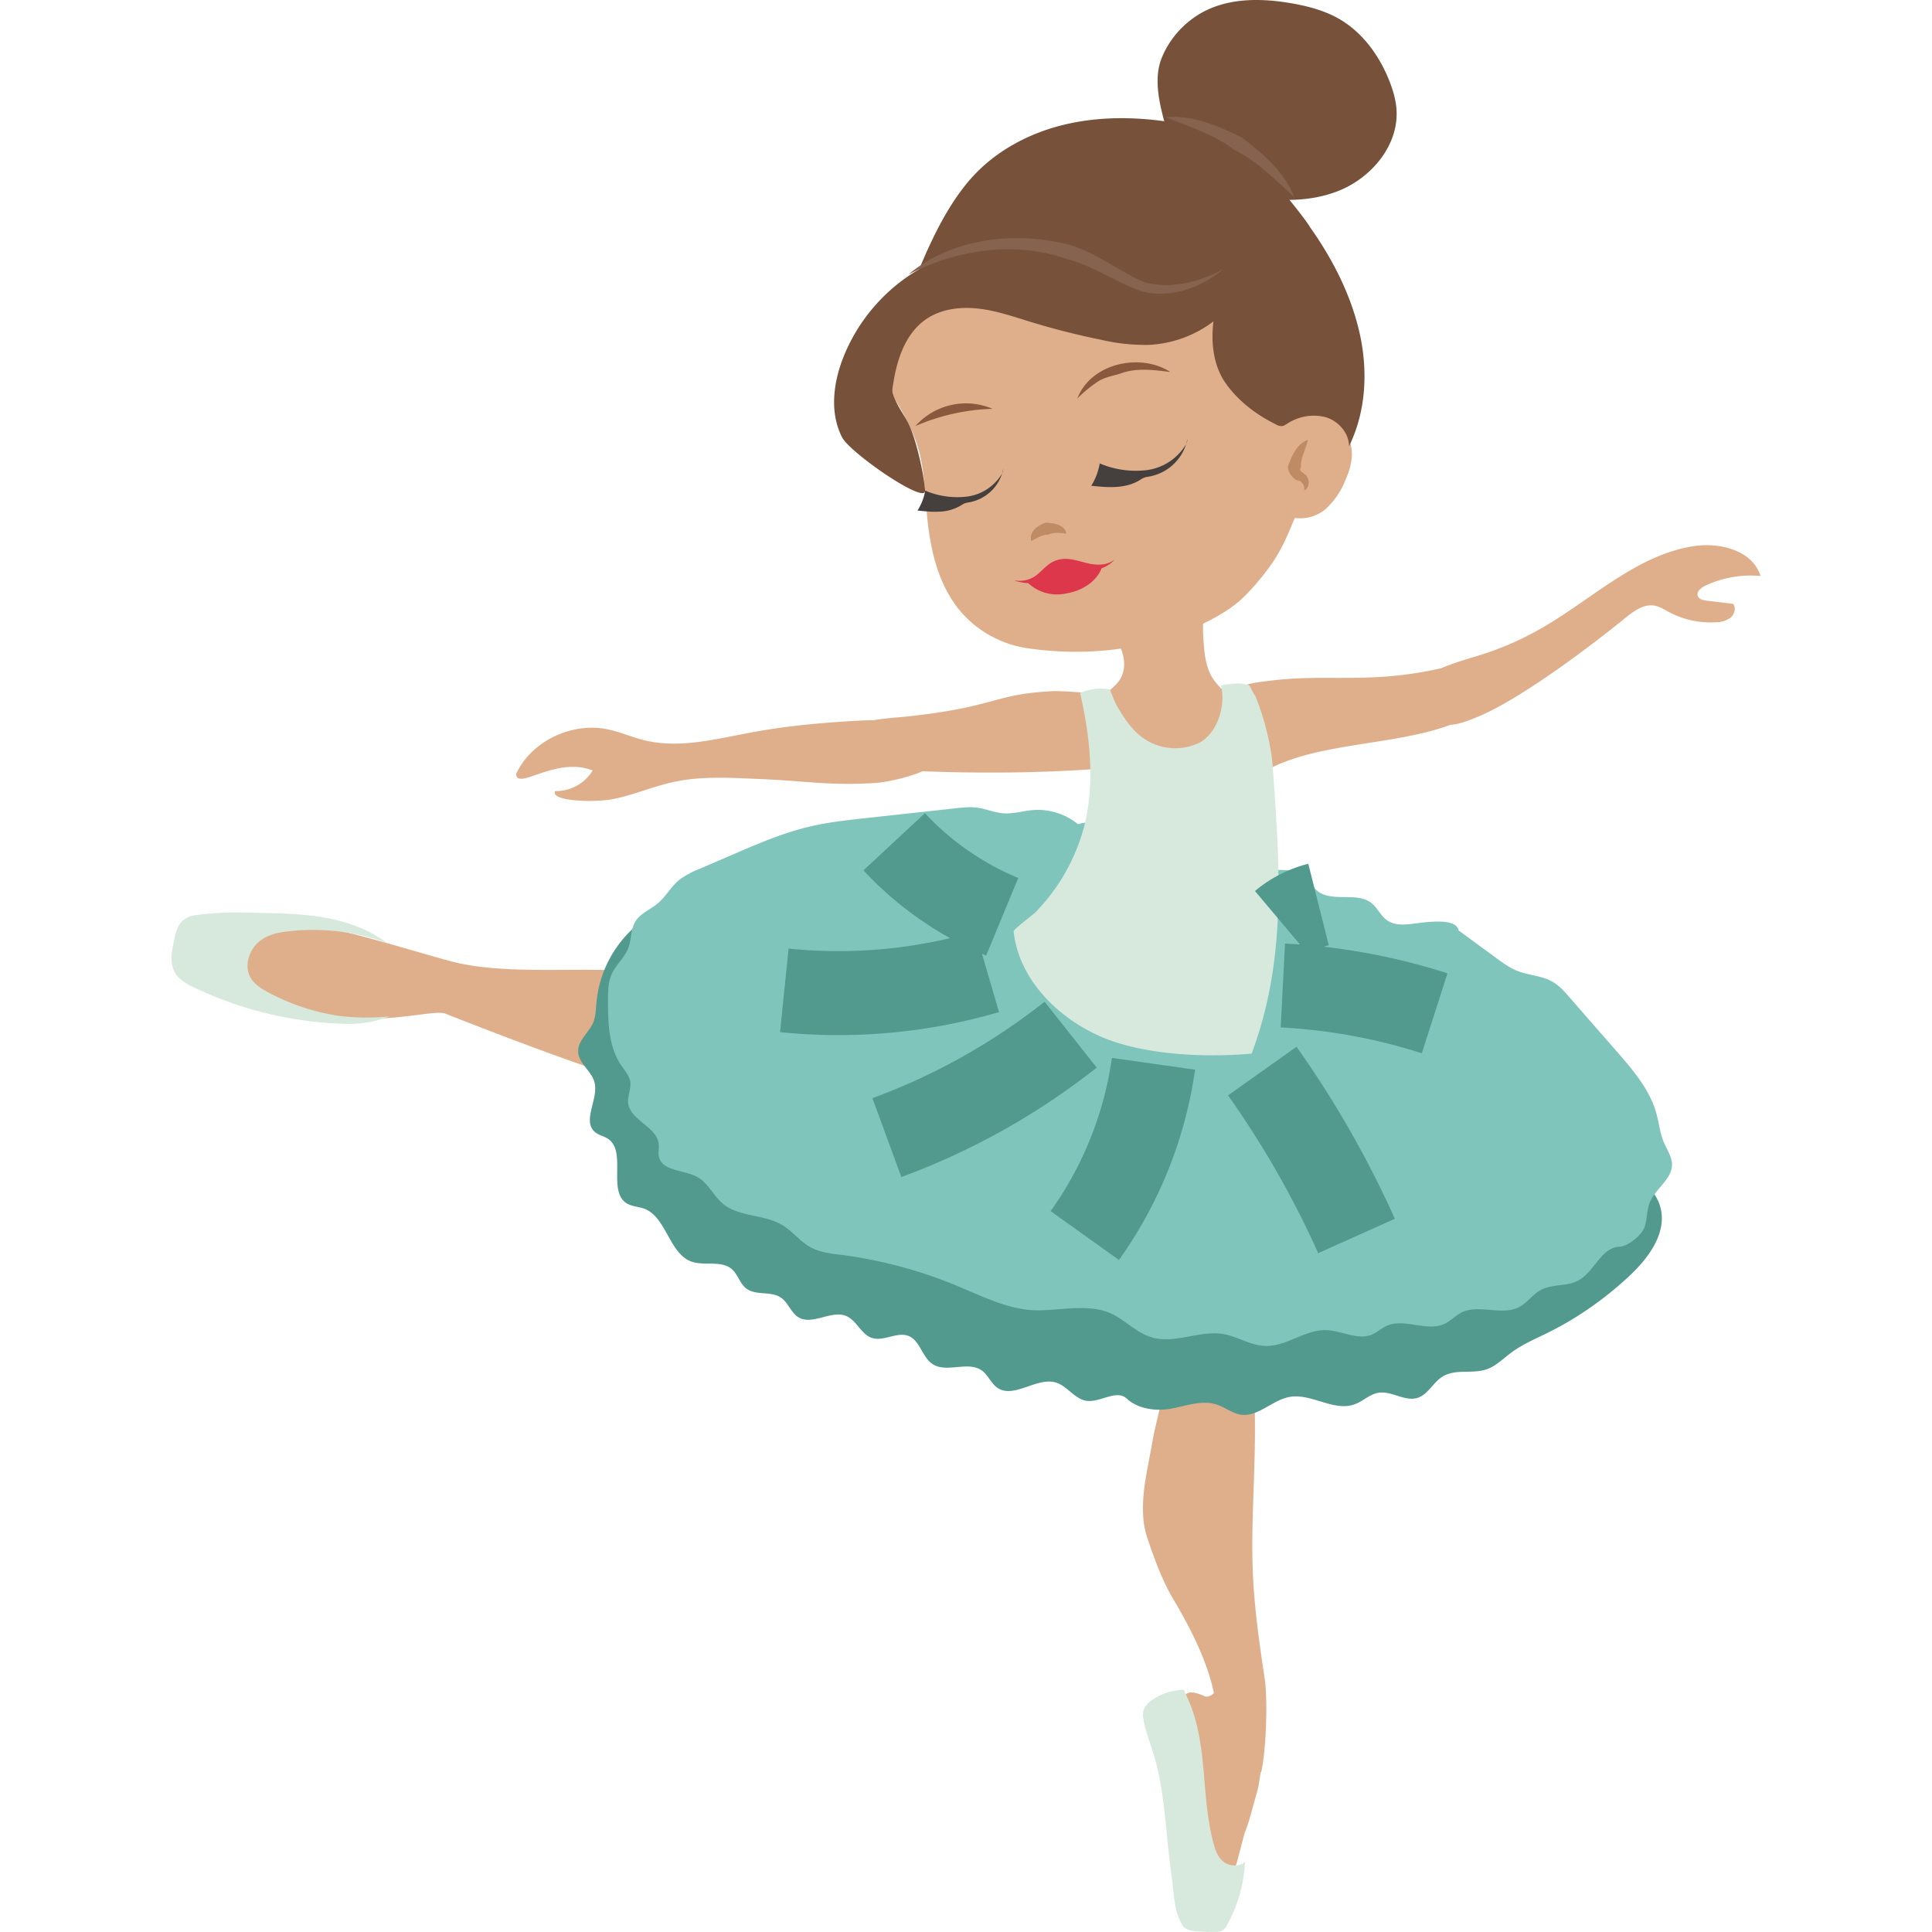 <?xml version="1.0" encoding="utf-8"?>
<svg version="1.1" xmlns="http://www.w3.org/2000/svg" xmlns:xlink="http://www.w3.org/1999/xlink" x="0px" y="0px"
	 viewBox="0 0 23 23" style="enable-background:new 0 0 100 100;" xml:space="preserve">
	 <path
      d="M15.685 4.868a.459.459 0 0 0-.16-.026.44.44 0 0 0-.151.036c-.007.003-.011.01-.018.013-.109-.127-.231-.244-.322-.383-.143-.224-.194-.495-.334-.723-.202-.329-.57-.533-.946-.65-.306-.095-.634-.142-.95-.086-.275.049-.529.173-.795.255-.279.086-.577.129-.825.278-.201.121-.355.305-.484.497-.114.169-.222.388-.115.562.132.215.265.432.339.672.082.266.086.548.112.824.039.415.137.846.417 1.162.198.223.479.374.779.418.739.108 1.5.013 2.16-.327.143-.074.282-.158.398-.267.123-.115.299-.327.388-.469.111-.177.163-.317.237-.488a.467.467 0 0 0 .365-.105.92.92 0 0 0 .241-.356.82.82 0 0 0 .072-.26c.018-.253-.167-.496-.408-.577z"
      fill="#dfaf8b"
    />
    <path
      d="M13.092 8.39a.363.363 0 0 0 .016.163c.08.303.185.614.407.836s.591.326.856.159a.872.872 0 0 0 .273-.314c.145-.253.234-.582.078-.829-.079-.126-.211-.211-.289-.337-.077-.124-.093-.276-.104-.421-.014-.183-.018-.379.075-.537a1.883 1.883 0 0 0-.717.036c-.146.036-.325.1-.405.239-.063.11-.013.173.036.276.065.133.096.281.021.418-.063.115-.219.174-.247.311zM9.698 12.099c.231.418.345.937.317 1.444-1.617-.316-3.138-.855-4.714-1.476-.155-.061-.878.196-1.766-.033-.43-.111-.62-.406-.639-.592-.019-.19.347-.433.498-.455.354-.052 1.715.402 2.066.479.633.138 1.454.044 2.096.098.706.06 1.464.289 2.142.535zM15.056 19.985c-.108-.714-.161-1.15-.145-1.822.017-.733.074-1.462-.041-2.189-.025-.158-.057-.32-.168-.462a.783.783 0 0 0-.565-.276c-.246-.013-.509.112-.505.271.002.076.059.146.101.216.295.488.071.948-.019 1.468-.063.362-.174.763-.055 1.119.099.297.194.536.312.734.276.46.426.834.48 1.114-.038.03-.075.052-.116.033-.233-.108-.266.014-.24.109.016.061.033.448.053.509.13.409.056.567.093.985.001.014-.039.021-.026.032.012.01.025.297.044.299.063.005.363.264.4.23.037-.034.147-.509.164-.55.055-.133.09-.299.132-.435.027-.09.04-.183.053-.276 0 0 .005.008.006.003.059-.247.08-.864.042-1.112z"
      fill="#dfaf8b"
    />
    <path
      d="M14.133 20.206c.259.555.155 1.181.32 1.76.021.075.051.154.121.204.071.05.196.055.247-.009a1.708 1.708 0 0 1-.212.754c-.016.028-.034.057-.067.072a.195.195 0 0 1-.08.012 2.124 2.124 0 0 1-.226-.009c-.058-.006-.124-.018-.152-.06-.114-.172-.107-.401-.136-.596-.073-.488-.071-.985-.218-1.461-.041-.134-.094-.266-.117-.403a.24.24 0 0 1 .001-.113.256.256 0 0 1 .1-.118.694.694 0 0 1 .382-.122c.009.032.023.058.037.089zM3.177 11.805c-.082-.045-.168-.101-.208-.194-.059-.137.006-.31.114-.4s.247-.115.381-.127a2.57 2.57 0 0 1 1.142.142c-.467-.351-1.068-.351-1.627-.36a3.763 3.763 0 0 0-.628.026.312.312 0 0 0-.173.065c-.069.061-.092.165-.111.262-.022.11-.043.231.002.333.044.101.141.155.232.199a4.448 4.448 0 0 0 1.829.438c.164.003.352-.026.505-.089a2.637 2.637 0 0 1-.604-.007 2.569 2.569 0 0 1-.854-.288z"
      fill="#d6e9dc"
    />
    <path
      d="M7.611 10.99a1.368 1.368 0 0 0-.511.95c-.007.079-.008.161-.038.233-.05.119-.177.206-.179.336-.003.149.16.236.195.379.047.192-.139.44-.008.577.049.051.124.058.179.1.205.155-.008.6.199.752.065.048.152.045.226.074.255.099.293.522.547.624.161.064.37-.021.499.101.063.06.089.159.155.216.117.1.306.03.429.121.078.058.113.17.194.224.168.113.404-.092.585-.006.115.054.17.21.289.254.145.054.315-.082.455-.016.123.058.154.241.265.323.171.126.438-.042.605.09.066.052.101.142.168.193.197.15.477-.129.709-.055.133.043.221.195.359.216.164.025.358-.141.482-.025.135.126.36.153.538.117.178-.036.363-.103.534-.046.099.033.186.106.289.12.198.026.369-.17.567-.21.267-.054.538.184.794.082.091-.036.169-.113.265-.132.164-.032.328.115.486.055.112-.043.174-.175.276-.243.158-.106.365-.031.54-.095.11-.04.197-.13.294-.201.129-.095.275-.156.416-.226.361-.177.699-.413.999-.697.214-.203.426-.491.358-.785-.045-.195-.202-.329-.353-.443-.845-.637-1.798-1.089-2.77-1.465-2.142-.83-4.426-1.314-6.719-1.17-.695.044-1.427.138-2.05-.178-.13-.065-.151-.234-.268-.144z"
      fill="#539a8e"
    />
    <path
      d="M17.365 11.077l.457.335c.073.054.148.108.233.143.136.056.293.058.421.129.085.047.149.121.212.193l.551.631c.199.227.403.465.481.751.031.112.041.229.086.337.037.088.097.171.099.265.002.177-.198.289-.264.453-.038.092-.031.197-.062.292-.031.095-.196.231-.3.236-.223.01-.298.303-.494.404-.134.07-.308.039-.441.11-.099.053-.162.155-.262.206-.204.104-.477-.039-.683.063-.074.037-.13.102-.205.136-.207.096-.471-.07-.681.021-.067.029-.121.082-.189.109-.168.064-.352-.05-.533-.056-.256-.009-.476.198-.732.188-.173-.007-.327-.113-.499-.142-.28-.046-.568.119-.841.042-.165-.046-.29-.172-.437-.258-.263-.153-.6-.072-.906-.066-.326.007-.632-.144-.932-.27a5.424 5.424 0 0 0-1.403-.387c-.134-.017-.274-.029-.392-.094-.127-.07-.215-.193-.34-.266-.215-.127-.511-.093-.702-.251-.114-.094-.174-.246-.304-.318-.157-.087-.413-.068-.457-.236-.014-.054.003-.111-.005-.165-.027-.199-.335-.276-.362-.475-.012-.087.038-.174.024-.261-.012-.073-.066-.133-.109-.196-.149-.22-.155-.498-.156-.76 0-.113 0-.23.048-.332.051-.107.15-.189.193-.3.04-.103.027-.224.085-.318.06-.097.178-.141.266-.215.096-.08.155-.195.251-.276a.98.98 0 0 1 .244-.134l.411-.177c.301-.13.604-.26.925-.333.207-.047.42-.071.632-.094l1.088-.119c.084-.009.168-.018.252-.007.105.014.205.059.311.067.118.009.234-.028.351-.038a.758.758 0 0 1 .539.168c.374-.114.799.212 1.191.254.107.012.217.006.319.04.151.052.261.186.412.237.256.086.586-.076.784.102.055.049.089.118.147.164.173.136.462.006.636.139.076.058.112.154.19.208.115.081.273.043.414.028.144-.016.414-.041.438.093z"
      fill="#7fc5bb"
    />
    <g fill="#dfaf8b">
      <path d="M20.319 7.151c-.042-.005-.091-.015-.106-.054-.021-.052.037-.1.087-.124.204-.096.433-.137.658-.116-.092-.304-.483-.404-.797-.355-.627.097-1.127.554-1.665.889a3.656 3.656 0 0 1-.9.415c-.148.045-.296.088-.436.148-.846.195-1.372.064-2.033.149-.209.027-.493.039-.525.309-.016.131.342.837.27.899.579-.489 1.643-.402 2.394-.682.076-.004.162-.026.344-.103.521-.221 1.363-.863 1.74-1.17.1-.082.219-.168.346-.146.062.011.116.046.172.076.17.091.366.134.559.122a.3.3 0 0 0 .174-.054c.048-.04.069-.116.032-.165l-.314-.038zM13.035 8.268c-.075-.026-.416-.043-.495-.04-.727.034-.66.188-1.771.305-.079.008-.227.016-.37.041h-.066c-.465.022-.929.06-1.386.145-.422.078-.858.196-1.274.094-.151-.037-.294-.101-.446-.132-.432-.086-.91.151-1.084.536.023.195.472-.216.913-.045a.513.513 0 0 1-.447.246c-.065.121.47.142.711.091.241-.052.468-.151.709-.202.331-.07.674-.047 1.012-.033.56.022.821.082 1.38.047.116-.007.381-.06.561-.139.694.025 1.39.022 2.083-.029a.352.352 0 0 0 .173-.043c.115-.076.104-.245.077-.381-.035-.187-.101-.4-.28-.461z" />
    </g>
    <g fill="#dd374b">
      <path d="M12.229 6.931a.502.502 0 0 0 .453.136c.34-.055.432-.286.431-.307a21.55 21.55 0 0 0-.884.171" />
      <path d="M12.067 6.907a.33.33 0 0 0 .249-.044c.067-.044.119-.112.186-.156a.323.323 0 0 1 .155-.053c.104-.008.208.034.312.056.104.022.218.018.298-.048-.105.14-.447.185-.683.237-.171.036-.349.073-.517.008" />
    </g>
    <path
      d="M15.152 9.132c.084 1.19.168 2.294-.252 3.411-.583.052-1.332.013-1.835-.22s-.94-.685-.998-1.236c-.002-.023.233-.199.262-.229a2.307 2.307 0 0 0 .553-.933c.164-.536.1-1.134-.023-1.673a.566.566 0 0 1 .355-.044c.025.065.053.144.088.204.074.128.157.255.273.348a.663.663 0 0 0 .697.085c.221-.112.324-.447.263-.687.108-.013.217-.04.331-.001.016.005.054.1.066.111a.077.077 0 0 1 .017.029c.111.274.187.603.203.835z"
      fill="#d6e9dc"
    />
    <path
      d="M14.446 3.826a1.38 1.38 0 0 1-.778.28 2.33 2.33 0 0 1-.569-.063 8.835 8.835 0 0 1-.833-.212c-.206-.063-.412-.135-.627-.158-.215-.023-.443.007-.62.131-.231.162-.334.453-.38.731-.019.115-.029.123.02.228.066.145.127.202.179.33.078.189.159.544.175.747.014.175-.891-.445-.989-.635-.148-.29-.105-.644.014-.947.172-.439.496-.816.904-1.052.158-.38.353-.787.628-1.093.279-.31.661-.517 1.064-.62s.828-.106 1.241-.048c.199.028.398.071.579.158.171.082.322.202.47.321.262.212.68.776.667.774.269.378.488.803.592 1.255s.082.943-.123 1.359c-.001-.159-.128-.301-.28-.346a.573.573 0 0 0-.456.078c-.021.013-.042.027-.066.029a.131.131 0 0 1-.064-.018c-.233-.115-.447-.275-.598-.486s-.182-.485-.15-.743z"
      fill="#77513a"
    />
    <path
      d="M13.831.687c.101-.248.299-.456.542-.57.306-.143.662-.136.995-.079.199.034.398.086.574.187.278.16.477.435.596.733.044.111.079.227.087.347.028.422-.295.809-.687.966-.392.157-.836.123-1.248.03a2.306 2.306 0 0 1-.671-.248c-.235-.139-.053-.234-.129-.503-.086-.299-.163-.607-.059-.863z"
      fill="#77513a"
    />
    <path
      d="M12.826 4.744c.16-.422.752-.547 1.107-.315-.208-.027-.41-.052-.598.019-.092.028-.193.044-.275.101-.081.056-.16.119-.234.195zM10.898 5.072a.805.805 0 0 1 .918-.205 2.488 2.488 0 0 0-.918.205z"
      fill="#8a593d"
    />
    <path
      d="M12.695 6.352c-.099-.009-.147-.017-.222.015-.059-.004-.114.03-.197.074-.027-.112.075-.188.177-.219.085.006.22.018.242.13z"
      fill="#bf8b65"
    />
    <path
      d="M14.137 5.223a.147.147 0 0 1-.025.078.64.64 0 0 1-.463.296 1.1 1.1 0 0 1-.557-.08.73.73 0 0 1-.101.266c.098.01.196.02.294.014s.197-.028.281-.08c.018-.011.035-.023.054-.03.019-.008.04-.01.061-.014a.566.566 0 0 0 .456-.45zM11.944 5.58a.131.131 0 0 1-.022.069.568.568 0 0 1-.412.263.98.98 0 0 1-.495-.071.673.673 0 0 1-.092.237c.087.009.175.018.262.013a.535.535 0 0 0 .25-.071c.016-.01.031-.02.048-.027.017-.007.036-.009.054-.013a.503.503 0 0 0 .407-.4z"
      fill="#45403d"
    />
    <path
      d="M15.571 5.236c-.03.126-.09.217-.083.323-.014.046-.022.035.039.081.077.057.063.167 0 .199a.114.114 0 0 0-.056-.116c-.052.007-.159-.101-.133-.186.049-.126.102-.254.233-.301z"
      fill="#bf8b65"
    />
    <g
      fill="none"
      stroke="#539a8e"
      strokeWidth="0.087"
      strokeLinecap="round"
      strokeLinejoin="round"
      strokeMiterlimit="10"
    >
      <path d="M15.027 12.751c.437.616.813 1.274 1.122 1.963M13.732 12.664a4.633 4.633 0 0 1-.818 2.045M12.746 12.317c-.658.521-1.4.937-2.188 1.226M9.337 11.79a6.322 6.322 0 0 0 2.416-.221M10.645 10.021c.358.385.8.692 1.286.893M15.272 11.732a7.12 7.12 0 0 1 1.807.331M15.262 10.99c.126-.106.276-.182.435-.222" />
    </g>
    <path
      d="M14.558 3.207c-.252.212-.604.348-.954.265-.33-.112-.602-.317-.909-.39-.609-.213-1.292-.116-1.879.184.519-.434 1.273-.52 1.929-.348.336.106.599.327.886.444.3.079.638.002.927-.155z"
      fill="#86634f"
    />
    <g>
      <path
        d="M13.876 1.395c.321-.029.626.102.91.244.253.192.506.408.622.708-.233-.21-.44-.428-.712-.562-.242-.185-.528-.274-.82-.39z"
        fill="#86634f"
      />
    </g>
  </svg>